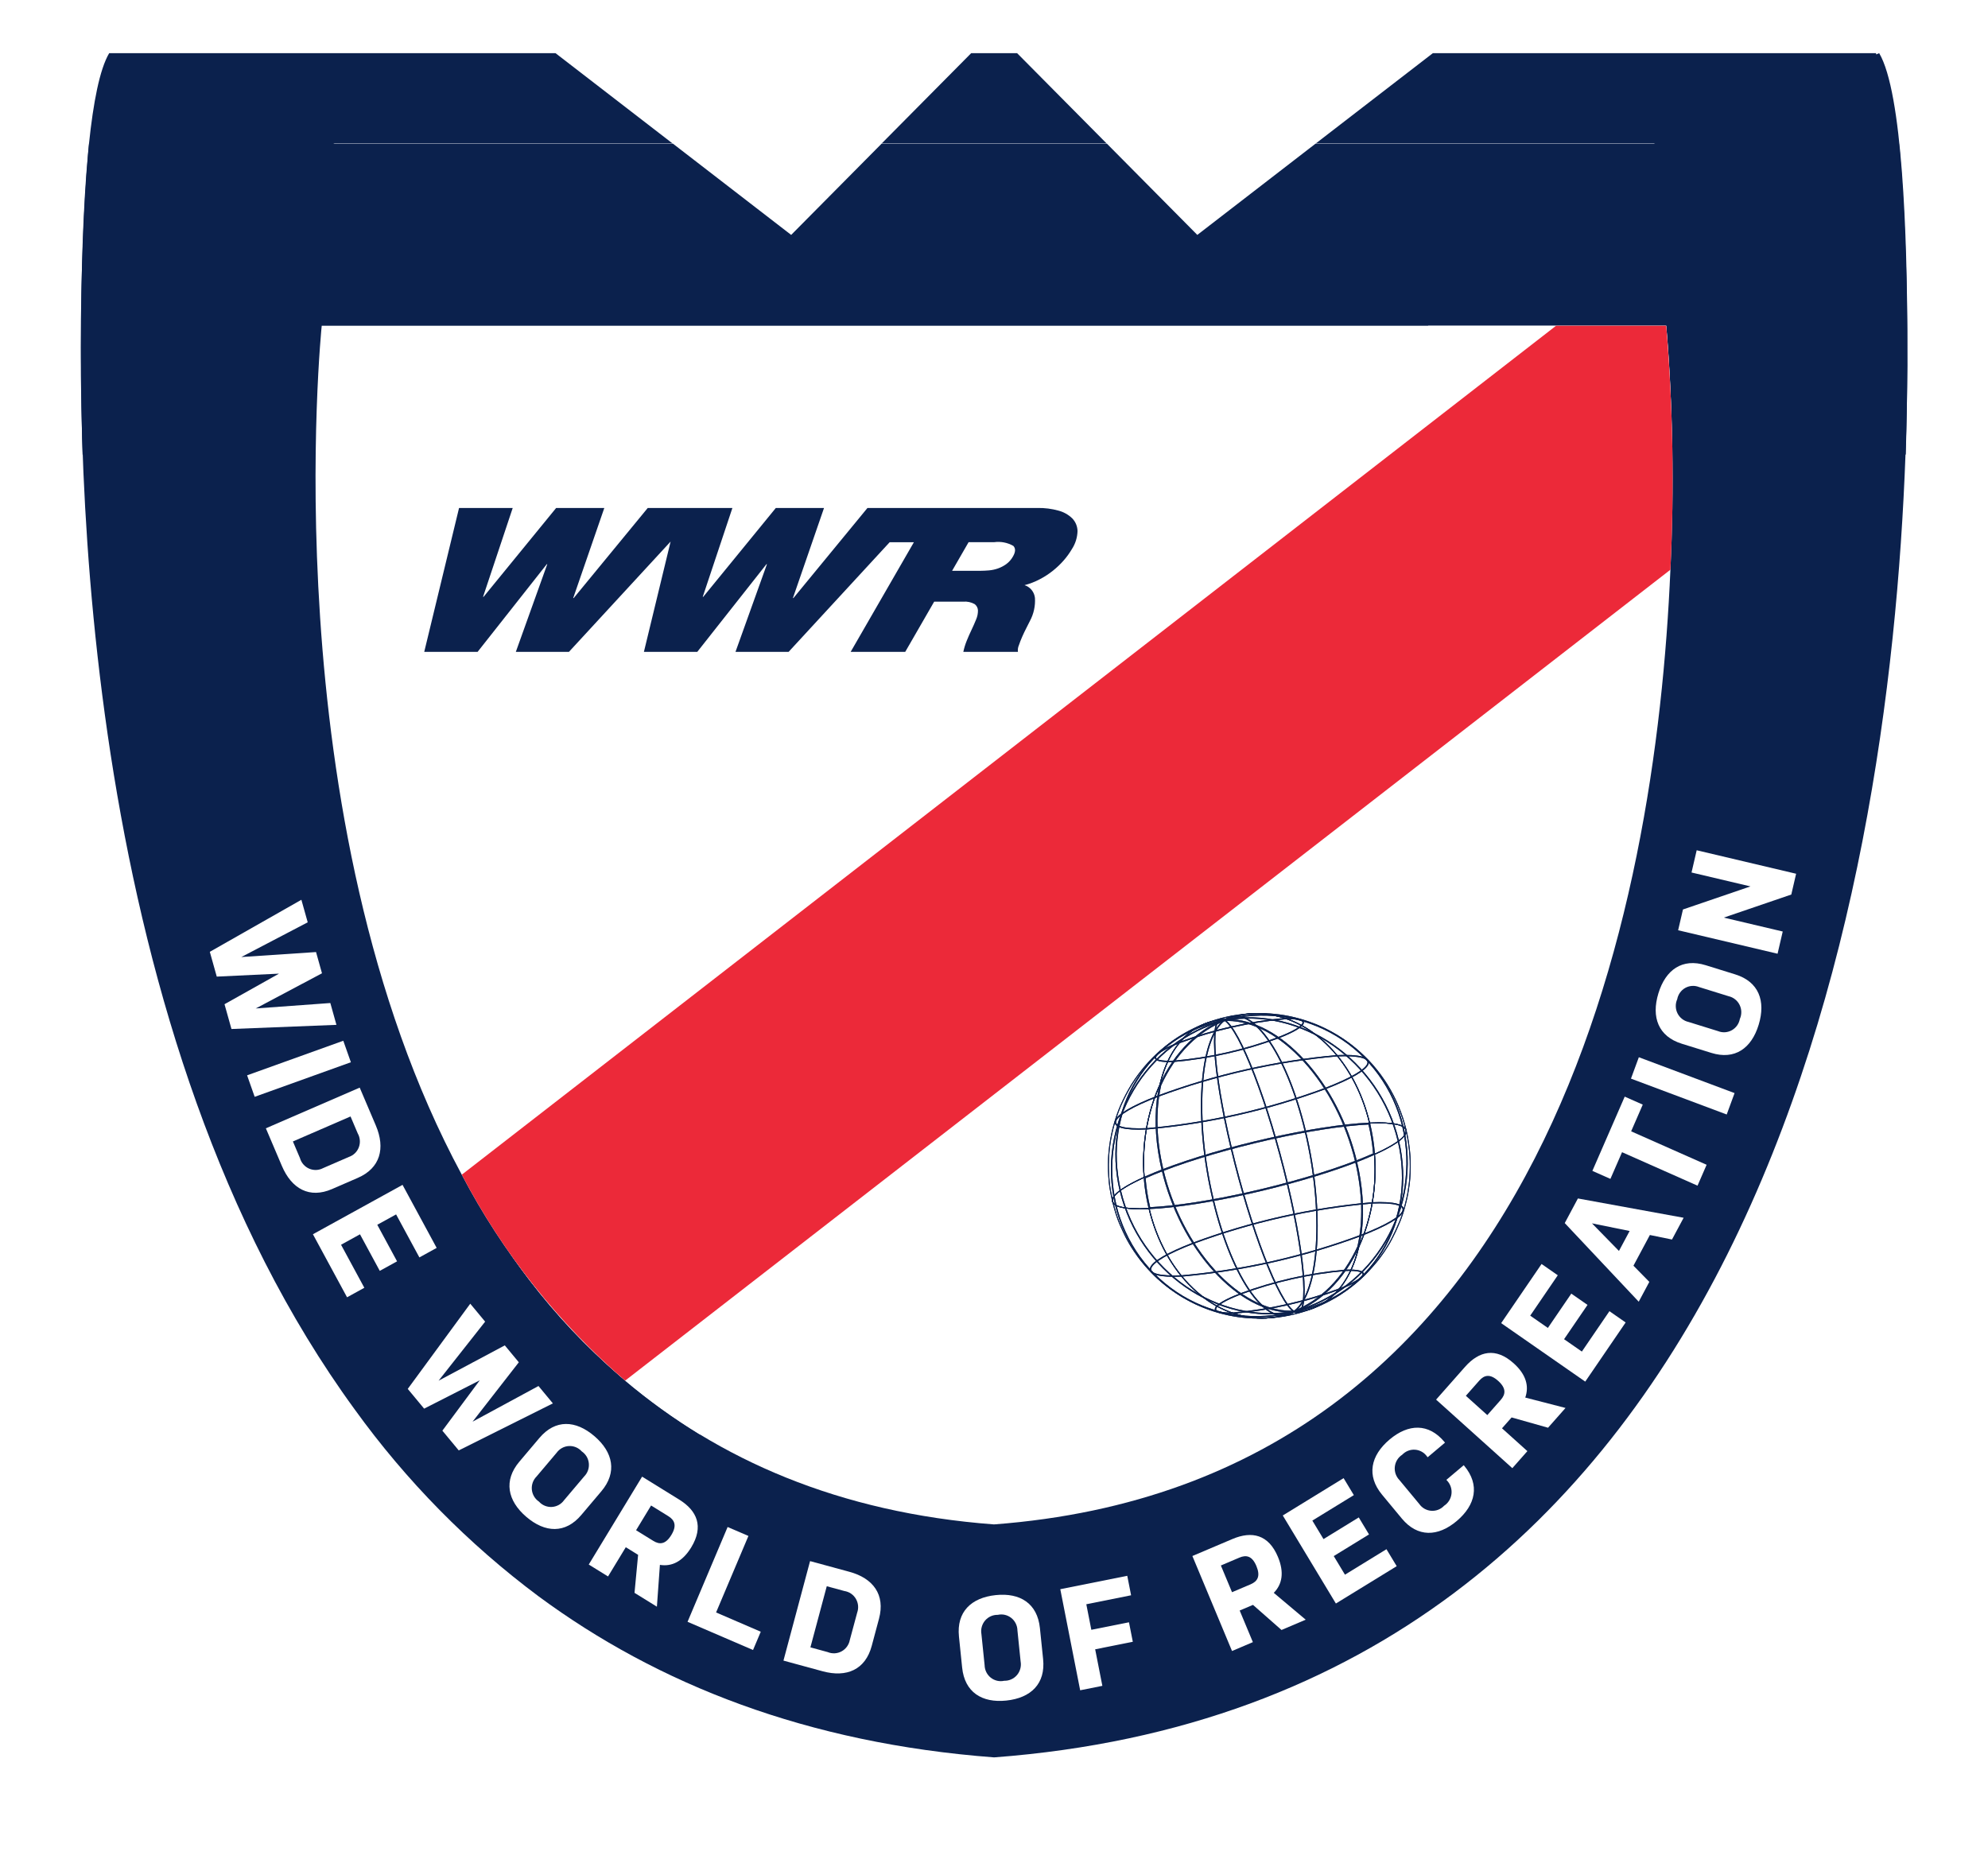 <svg width="148" height="139" viewBox="0 0 148 139" fill="none" xmlns="http://www.w3.org/2000/svg">
<g filter="url(#filter0_d)">
<path d="M40.099 117.9C34.851 113.989 30.228 109.29 26.389 103.967C6.229 76.336 5.494 34.45 6.143 17.38C6.143 17.354 6.143 17.327 6.143 17.303L6.148 17.183C6.227 14.908 6.351 12.646 6.539 10.594C6.543 10.548 6.546 10.503 6.551 10.457C6.559 10.378 6.565 10.3 6.573 10.223C6.577 10.186 6.581 10.148 6.584 10.111C6.605 9.863 6.618 9.735 6.618 9.735H6.625C6.943 6.683 7.422 4.196 8.129 3H41.356L50.064 9.718H24.811L24.859 9.737H50.088L58.893 16.528L65.624 9.737H82.398L89.129 16.529L97.93 9.737H123.162L123.211 9.717H97.958L106.668 3H139.666V3.093L139.894 3C141.611 5.897 141.972 16.376 141.989 24.112C141.989 24.18 141.989 24.249 141.989 24.317C141.989 24.963 141.989 25.588 141.989 26.186C141.989 26.201 141.989 26.215 141.989 26.23C141.989 26.244 141.989 26.259 141.989 26.272C141.97 30.138 141.877 32.899 141.877 32.899L141.849 32.868C140.609 66.571 130.339 125.652 73.998 129.88C60.067 128.835 48.956 124.436 40.099 117.9ZM37.94 92.312C41.66 97.763 46.474 102.365 52.069 105.819L124.49 32.735C124.417 26.928 124.042 23.293 124.042 23.293H106.333L37.94 92.312Z" fill="white"/>
</g>
<path d="M141.99 25.278C141.99 25.036 141.99 24.791 141.99 24.543C141.968 21.282 141.871 18.481 141.761 16.27C141.747 15.997 141.734 15.735 141.72 15.484C141.554 12.431 141.376 10.697 141.376 10.697H97.937L89.136 17.489L82.405 10.697H65.631L58.9 17.489L50.099 10.697H6.63C6.63 10.697 6.617 10.825 6.596 11.073C6.596 11.11 6.59 11.147 6.585 11.184C6.577 11.261 6.571 11.34 6.564 11.418C6.556 11.497 6.55 11.568 6.544 11.644C6.445 12.838 6.279 15.128 6.156 18.263C6.156 18.288 6.156 18.313 6.156 18.339C5.508 35.409 6.242 77.295 26.4 104.926C30.238 110.249 34.861 114.948 40.109 118.86C48.966 125.395 60.077 129.791 74.007 130.84C130.345 126.61 140.618 67.531 141.858 33.829C141.944 31.5 141.986 29.292 141.999 27.233C142 27.205 142 27.176 141.999 27.148C141.992 26.549 141.993 25.924 141.99 25.278ZM52.07 106.778C46.475 103.324 41.661 98.723 37.941 93.271L106.334 24.251H124.043C124.043 24.251 124.419 27.888 124.491 33.693L52.07 106.778Z" fill="#0B214D"/>
<path d="M22.437 66.99L22.908 68.668L17.965 71.253L23.528 70.882L23.971 72.463L19.04 75.081L24.592 74.677L25.047 76.302L17.232 76.611L16.714 74.766L20.771 72.49L16.137 72.71L15.62 70.865L22.437 66.99Z" fill="white"/>
<path d="M25.557 77.486L26.122 79.086L18.96 81.66L18.396 80.06L25.557 77.486Z" fill="white"/>
<path d="M24.72 88.527C23.043 89.254 21.713 88.517 20.985 86.805L19.793 84.004L26.779 80.976L27.98 83.797C28.699 85.489 28.313 86.968 26.636 87.695L24.72 88.527ZM25.972 86.136C26.14 86.079 26.294 85.985 26.423 85.861C26.551 85.737 26.651 85.585 26.714 85.417C26.777 85.25 26.803 85.07 26.788 84.891C26.774 84.712 26.721 84.538 26.632 84.383L26.096 83.123L21.805 84.984L22.332 86.223C22.381 86.397 22.468 86.558 22.587 86.694C22.706 86.83 22.853 86.938 23.018 87.009C23.183 87.08 23.362 87.114 23.541 87.106C23.721 87.099 23.897 87.051 24.056 86.967L25.972 86.136Z" fill="white"/>
<path d="M29.968 88.215L32.508 92.908L31.222 93.617L29.488 90.415L28.087 91.187L29.56 93.909L28.273 94.618L26.8 91.896L25.39 92.674L27.123 95.877L25.837 96.586L23.296 91.892L29.968 88.215Z" fill="white"/>
<path d="M35.009 97.063L36.117 98.399L32.652 102.794L37.58 100.165L38.624 101.425L35.181 105.847L40.088 103.191L41.16 104.485L34.152 107.986L32.933 106.516L35.716 102.767L31.575 104.876L30.356 103.406L35.009 97.063Z" fill="white"/>
<path d="M43.274 112.795C42.09 114.196 40.575 114.132 39.17 112.922C37.782 111.727 37.478 110.228 38.663 108.826L40.157 107.059C41.342 105.658 42.857 105.724 44.261 106.932C45.65 108.127 45.954 109.627 44.769 111.028L43.274 112.795ZM43.488 109.926C43.614 109.799 43.711 109.646 43.772 109.477C43.832 109.309 43.854 109.128 43.837 108.95C43.82 108.771 43.764 108.599 43.673 108.444C43.581 108.29 43.458 108.159 43.31 108.059C43.189 107.925 43.041 107.819 42.874 107.75C42.708 107.681 42.529 107.65 42.35 107.66C42.17 107.67 41.996 107.72 41.838 107.807C41.68 107.894 41.544 108.015 41.438 108.162L39.944 109.929C39.818 110.055 39.721 110.209 39.66 110.377C39.6 110.546 39.577 110.726 39.594 110.905C39.611 111.084 39.668 111.257 39.759 111.411C39.85 111.565 39.974 111.697 40.122 111.796C40.243 111.931 40.391 112.036 40.557 112.105C40.724 112.174 40.903 112.204 41.082 112.195C41.261 112.185 41.436 112.135 41.594 112.048C41.752 111.961 41.888 111.84 41.993 111.693L43.488 109.926Z" fill="white"/>
<path d="M47.803 109.939L50.563 111.647C51.906 112.477 52.399 113.657 51.463 115.199C50.816 116.265 50.007 116.652 49.128 116.507L48.904 119.621L47.238 118.59L47.505 115.76L46.588 115.193L45.266 117.37L43.831 116.482L47.803 109.939ZM47.354 113.929L48.632 114.719C49.114 115.018 49.555 114.982 49.981 114.28C50.408 113.578 50.222 113.17 49.75 112.878L48.472 112.087L47.354 113.929Z" fill="white"/>
<path d="M54.169 113.688L55.718 114.354L53.31 120.05L56.636 121.485L56.061 122.846L51.186 120.746L54.169 113.688Z" fill="white"/>
<path d="M64.897 122.54C64.423 124.316 63.025 124.914 61.241 124.429L58.326 123.635L60.307 116.227L63.244 117.026C65.004 117.505 65.915 118.73 65.44 120.511L64.897 122.54ZM63.814 120.066C63.874 119.897 63.897 119.717 63.88 119.538C63.863 119.359 63.807 119.187 63.716 119.032C63.625 118.878 63.501 118.746 63.353 118.646C63.205 118.546 63.037 118.481 62.861 118.454L61.55 118.098L60.332 122.649L61.618 123C61.784 123.069 61.963 123.101 62.143 123.091C62.322 123.082 62.497 123.032 62.655 122.945C62.813 122.859 62.95 122.738 63.055 122.592C63.161 122.445 63.233 122.277 63.266 122.099L63.814 120.066Z" fill="white"/>
<path d="M77.656 123.525C77.844 125.357 76.752 126.418 74.915 126.61C73.1 126.8 71.817 125.987 71.628 124.155L71.391 121.844C71.204 120.013 72.295 118.951 74.131 118.758C75.947 118.569 77.231 119.382 77.418 121.214L77.656 123.525ZM75.745 121.39C75.742 121.21 75.699 121.033 75.62 120.872C75.541 120.711 75.427 120.57 75.287 120.459C75.147 120.348 74.984 120.269 74.811 120.229C74.637 120.189 74.457 120.189 74.283 120.228C74.104 120.224 73.926 120.259 73.762 120.332C73.598 120.406 73.452 120.516 73.335 120.653C73.219 120.79 73.134 120.952 73.087 121.127C73.04 121.302 73.032 121.485 73.064 121.663L73.301 123.974C73.304 124.154 73.347 124.331 73.426 124.492C73.505 124.653 73.619 124.794 73.759 124.906C73.899 125.017 74.061 125.095 74.235 125.135C74.409 125.175 74.589 125.175 74.763 125.136C74.942 125.141 75.12 125.105 75.284 125.031C75.448 124.958 75.594 124.849 75.711 124.711C75.828 124.574 75.912 124.412 75.959 124.237C76.006 124.062 76.014 123.879 75.982 123.701L75.745 121.39Z" fill="white"/>
<path d="M78.935 118.319L83.921 117.321L84.206 118.771L80.872 119.44L81.246 121.342L84.048 120.782L84.334 122.233L81.532 122.794L82.067 125.514L80.415 125.844L78.935 118.319Z" fill="white"/>
<path d="M88.769 115.848L91.752 114.582C93.204 113.967 94.442 114.248 95.138 115.914C95.618 117.066 95.458 117.953 94.828 118.59L97.206 120.589L95.404 121.355L93.281 119.486L92.29 119.906L93.272 122.26L91.72 122.921L88.769 115.848ZM91.72 118.543L93.102 117.956C93.623 117.735 93.851 117.352 93.535 116.595C93.219 115.838 92.782 115.75 92.271 115.966L90.89 116.554L91.72 118.543Z" fill="white"/>
<path d="M95.499 112.83L100.027 110.05L100.789 111.315L97.7 113.211L98.53 114.588L101.156 112.975L101.918 114.241L99.293 115.853L100.128 117.238L103.217 115.341L103.98 116.605L99.452 119.385L95.499 112.83Z" fill="white"/>
<path d="M108.97 109.087L109.012 109.137C110.182 110.547 109.865 112.045 108.45 113.241C107.051 114.422 105.538 114.47 104.364 113.061L102.887 111.279C101.717 109.867 102.033 108.371 103.448 107.176C104.847 105.994 106.36 105.946 107.534 107.355L107.576 107.406L106.285 108.495L106.243 108.445C106.141 108.298 106.008 108.176 105.853 108.087C105.698 107.999 105.526 107.946 105.348 107.933C105.171 107.92 104.993 107.947 104.827 108.012C104.661 108.077 104.512 108.178 104.389 108.308C104.238 108.406 104.11 108.536 104.015 108.69C103.92 108.844 103.861 109.017 103.84 109.197C103.82 109.377 103.84 109.56 103.898 109.731C103.957 109.902 104.052 110.058 104.178 110.188L105.656 111.969C105.758 112.116 105.891 112.238 106.046 112.327C106.201 112.415 106.373 112.468 106.55 112.481C106.728 112.494 106.906 112.467 107.072 112.402C107.237 112.337 107.387 112.236 107.509 112.106C107.661 112.008 107.788 111.878 107.883 111.724C107.979 111.57 108.038 111.397 108.059 111.217C108.079 111.037 108.059 110.855 108.001 110.684C107.942 110.512 107.847 110.356 107.721 110.227L107.679 110.176L108.97 109.087Z" fill="white"/>
<path d="M106.913 104.204L109.067 101.765C110.115 100.58 111.353 100.298 112.69 101.502C113.614 102.332 113.848 103.204 113.551 104.051L116.548 104.825L115.247 106.297L112.535 105.531L111.819 106.34L113.708 108.039L112.588 109.308L106.913 104.204ZM110.725 105.357L111.722 104.228C112.098 103.803 112.142 103.358 111.534 102.81C110.926 102.262 110.494 102.373 110.125 102.791L109.128 103.92L110.725 105.357Z" fill="white"/>
<path d="M111.757 98.51L114.765 94.106L115.972 94.946L113.919 97.953L115.234 98.867L116.978 96.313L118.185 97.152L116.44 99.706L117.764 100.627L119.817 97.62L121.024 98.46L118.016 102.864L111.757 98.51Z" fill="white"/>
<path d="M125.341 90.665L124.474 92.285L122.828 91.948L121.605 94.234L122.787 95.438L121.998 96.914L116.49 91.061L117.47 89.228L125.341 90.665ZM120.526 93.135L121.321 91.65L118.516 91.08L120.526 93.135Z" fill="white"/>
<path d="M118.547 87.175L120.955 81.646L122.298 82.241L121.433 84.229L127.052 86.72L126.375 88.275L120.756 85.783L119.89 87.77L118.547 87.175Z" fill="white"/>
<path d="M121.42 80.306L122.006 78.713L129.133 81.383L128.548 82.976L121.42 80.306Z" fill="white"/>
<path d="M129.184 72.546C130.928 73.087 131.47 74.515 130.927 76.296C130.391 78.056 129.147 78.932 127.406 78.391L125.206 77.708C123.462 77.167 122.92 75.738 123.462 73.956C123.999 72.196 125.242 71.321 126.983 71.862L129.184 72.546ZM126.489 73.487C126.324 73.421 126.146 73.392 125.969 73.403C125.792 73.414 125.619 73.465 125.464 73.551C125.308 73.638 125.174 73.758 125.07 73.904C124.966 74.049 124.896 74.216 124.864 74.392C124.789 74.557 124.752 74.737 124.756 74.918C124.759 75.1 124.802 75.278 124.882 75.44C124.962 75.602 125.077 75.744 125.219 75.856C125.36 75.968 125.525 76.046 125.7 76.085L127.901 76.768C128.066 76.835 128.243 76.864 128.421 76.853C128.598 76.841 128.77 76.791 128.926 76.704C129.081 76.617 129.216 76.497 129.32 76.352C129.423 76.206 129.494 76.04 129.526 75.863C129.6 75.698 129.637 75.519 129.634 75.337C129.631 75.156 129.587 74.978 129.507 74.816C129.427 74.653 129.312 74.511 129.17 74.4C129.029 74.288 128.864 74.21 128.689 74.17L126.489 73.487Z" fill="white"/>
<path d="M128.33 68.317L132.718 69.353L132.334 71.007L124.932 69.259L125.291 67.712L130.317 65.995L125.929 64.959L126.313 63.304L133.715 65.052L133.356 66.6L128.33 68.317Z" fill="white"/>
<path d="M124.356 42.416C123.273 67.598 115.303 110.394 73.997 113.495C62.42 112.626 53.46 108.637 46.538 102.79C41.561 98.5 37.435 93.298 34.378 87.458C20.153 61.071 23.951 24.252 23.951 24.252H124.044C124.547 30.293 124.652 36.361 124.356 42.416Z" fill="white"/>
<path d="M124.357 42.416L46.54 102.79C41.562 98.501 37.436 93.298 34.378 87.458L115.845 24.252H124.044C124.547 30.293 124.652 36.361 124.357 42.416Z" fill="#EC2939"/>
<path d="M50.064 10.676H24.811L24.86 10.696L27.572 11.789L6.148 33.858C6.148 33.858 5.89 26.069 6.148 18.339C6.148 18.312 6.148 18.286 6.148 18.262C6.228 15.897 6.356 13.54 6.554 11.416C6.561 11.338 6.568 11.259 6.575 11.182C6.592 11.019 6.608 10.856 6.625 10.694C6.943 7.64 7.419 5.154 8.129 3.957H41.355L50.064 10.676Z" fill="#0B214D"/>
<path d="M75.721 3.959L82.379 10.676H65.644L72.301 3.959H75.721Z" fill="#0B214D"/>
<path d="M141.989 27.147C141.989 27.176 141.989 27.205 141.989 27.232C141.969 31.099 141.877 33.86 141.877 33.86L141.848 33.829L120.454 11.789L123.166 10.696L123.217 10.676H97.963L106.671 3.959H139.669V4.052L139.899 3.959C141.63 6.881 141.982 17.521 141.994 25.276C141.993 25.924 141.991 26.549 141.989 27.147Z" fill="#0B214D"/>
<path d="M75.852 48.041C75.921 47.836 76.005 47.621 76.104 47.396C76.203 47.171 76.307 46.953 76.416 46.743C76.525 46.534 76.611 46.363 76.673 46.234C76.955 45.71 77.086 45.117 77.049 44.522C77.027 44.303 76.942 44.096 76.803 43.926C76.665 43.756 76.481 43.631 76.273 43.566C76.664 43.465 77.043 43.319 77.401 43.13C77.752 42.949 78.084 42.733 78.392 42.486C78.683 42.253 78.954 41.994 79.199 41.713C79.424 41.455 79.625 41.176 79.799 40.881C80.059 40.483 80.204 40.02 80.218 39.544C80.212 39.188 80.072 38.847 79.824 38.592C79.535 38.312 79.178 38.113 78.79 38.014C78.291 37.877 77.775 37.811 77.258 37.819H64.58L59.068 44.525H59.031L61.346 37.819H57.758L52.353 44.436H52.317L54.525 37.819H48.223L42.711 44.525H42.674L44.989 37.819H41.404L35.999 44.436H35.962L38.17 37.819H34.175L31.583 48.532H35.556L40.706 42.005H40.742L38.402 48.532H42.356L49.924 40.321L47.937 48.532H51.91L57.059 42.005H57.096L54.755 48.532H58.71L66.232 40.37H68.036L63.329 48.532H67.391L69.546 44.795H71.707C72.002 44.769 72.297 44.831 72.556 44.975C72.631 45.03 72.693 45.102 72.737 45.185C72.78 45.268 72.804 45.36 72.806 45.454C72.807 45.686 72.759 45.916 72.665 46.129C72.564 46.379 72.454 46.629 72.334 46.88C72.199 47.161 72.076 47.439 71.966 47.714C71.859 47.979 71.775 48.254 71.716 48.534H75.782C75.759 48.366 75.784 48.195 75.852 48.041ZM74.909 42.002C74.718 42.139 74.509 42.247 74.288 42.325C74.073 42.399 73.85 42.447 73.624 42.467C73.398 42.486 73.192 42.496 73.006 42.497H70.881L72.109 40.366H74.012C74.506 40.299 75.008 40.396 75.441 40.644C75.618 40.829 75.608 41.092 75.412 41.432C75.287 41.657 75.115 41.851 74.909 42.002H74.909Z" fill="#0B214D"/>
<path d="M93.956 98.102C94.748 98.102 95.549 97.957 96.342 97.652C100.318 97.473 102.383 92.469 100.953 86.476C96.434 88.215 89.548 89.77 85.572 89.949C86.751 94.89 90.237 98.102 93.956 98.102ZM93.957 98.17V98.102L93.957 98.17C93.028 98.17 92.106 97.974 91.216 97.586C90.339 97.204 89.515 96.646 88.765 95.927C87.208 94.437 86.081 92.375 85.506 89.965L85.487 89.884L85.569 89.88C89.531 89.702 96.422 88.146 100.929 86.412L101.001 86.384L101.019 86.46C101.902 90.163 101.485 93.641 99.903 95.763C98.999 96.976 97.772 97.653 96.356 97.719C95.575 98.019 94.768 98.17 93.957 98.17Z" fill="#0B214D"/>
<path d="M99.624 96.006C97.124 96.933 94.513 97.522 91.86 97.758" stroke="#0B214D" stroke-width="0.1" stroke-miterlimit="10"/>
<path d="M101.277 91.997C97.001 93.584 92.535 94.592 87.996 94.996" stroke="#0B214D" stroke-width="0.1" stroke-miterlimit="10"/>
<path d="M96.342 97.651C97.493 98.375 97.27 94.098 95.841 88.109" stroke="#0B214D" stroke-width="0.1" stroke-miterlimit="10"/>
<path d="M96.343 97.647C94.447 99.058 91.753 95.345 90.323 89.351" stroke="#0B214D" stroke-width="0.1" stroke-miterlimit="10"/>
<path d="M93.956 98.102C94.747 98.102 95.549 97.956 96.342 97.651C96.269 97.655 96.196 97.656 96.123 97.656C92.206 97.656 87.957 93.007 86.554 87.124C82.321 88.753 81.667 89.965 84.869 89.965C85.086 89.965 85.32 89.96 85.572 89.948C86.75 94.89 90.236 98.102 93.956 98.102ZM93.956 98.17C93.028 98.17 92.106 97.973 91.215 97.585C90.339 97.203 89.514 96.646 88.764 95.928C87.219 94.448 86.098 92.406 85.519 90.019C85.29 90.029 85.071 90.033 84.869 90.033C83.563 90.033 82.864 89.835 82.793 89.444C82.652 88.675 85.074 87.62 86.529 87.06L86.601 87.032L86.619 87.108C87.294 89.938 88.653 92.581 90.445 94.55C92.228 96.509 94.245 97.588 96.123 97.588C96.195 97.588 96.267 97.586 96.339 97.583L96.758 97.564L96.366 97.715C95.581 98.017 94.771 98.17 93.956 98.17Z" fill="#0B214D"/>
<path d="M91.859 97.758C89.852 97.849 90.074 97.212 92.355 96.332" stroke="#0B214D" stroke-width="0.1" stroke-miterlimit="10"/>
<path d="M87.995 94.995C84.562 95.149 84.942 94.058 88.843 92.556" stroke="#0B214D" stroke-width="0.1" stroke-miterlimit="10"/>
<path d="M96.342 97.651C94.95 98.035 93.496 98.132 92.067 97.936C90.638 97.74 89.262 97.256 88.022 96.513C86.782 95.769 85.703 94.781 84.85 93.607C83.996 92.434 83.386 91.099 83.055 89.682" stroke="#0B214D" stroke-width="0.1" stroke-miterlimit="10"/>
<path d="M96.342 97.65C90.628 98.681 84.837 94.66 83.411 88.667" stroke="#0B214D" stroke-width="0.1" stroke-miterlimit="10"/>
<path d="M96.121 97.656C96.195 97.656 96.268 97.654 96.341 97.651C100.86 95.911 103.364 89.644 101.934 83.651C97.958 83.83 91.071 85.384 86.553 87.123C87.956 93.006 92.204 97.656 96.121 97.656ZM96.121 97.724C94.205 97.724 92.153 96.629 90.345 94.642C88.537 92.656 87.168 89.992 86.487 87.139L86.473 87.08L86.529 87.059C91.044 85.322 97.953 83.762 101.931 83.582L101.987 83.58L102 83.635C102.695 86.547 102.493 89.615 101.431 92.272C100.367 94.934 98.569 96.867 96.365 97.715L96.355 97.719L96.344 97.719C96.271 97.723 96.196 97.724 96.121 97.724Z" fill="#0B214D"/>
<path d="M92.354 96.332C94.854 95.404 97.464 94.815 100.118 94.58" stroke="#0B214D" stroke-width="0.1" stroke-miterlimit="10"/>
<path d="M88.845 92.556C93.121 90.97 97.587 89.961 102.126 89.558" stroke="#0B214D" stroke-width="0.1" stroke-miterlimit="10"/>
<path d="M96.342 97.651C95.191 96.927 93.095 91.484 91.666 85.489" stroke="#0B214D" stroke-width="0.1" stroke-miterlimit="10"/>
<path d="M96.341 97.651C98.237 96.239 98.612 90.236 97.183 84.244" stroke="#0B214D" stroke-width="0.1" stroke-miterlimit="10"/>
<path d="M96.342 97.651C98.763 97.542 100.476 95.643 101.122 92.822C100.083 95.081 98.427 96.848 96.342 97.651ZM101.122 92.822C102.05 90.802 102.484 88.39 102.291 85.921C101.894 86.099 101.448 86.284 100.952 86.475C101.511 88.818 101.536 91.01 101.122 92.822ZM102.291 85.921C105.285 84.579 105.464 83.634 102.636 83.634C102.42 83.634 102.186 83.639 101.934 83.651C102.115 84.406 102.232 85.167 102.291 85.921ZM95.925 97.738L96.317 97.587C98.305 96.822 99.988 95.122 101.057 92.799C101.484 90.929 101.425 88.748 100.887 86.491L100.873 86.433L100.928 86.411C101.397 86.231 101.831 86.052 102.22 85.879C102.159 85.134 102.041 84.39 101.868 83.667L101.849 83.586L101.931 83.582C102.181 83.571 102.418 83.566 102.636 83.566C103.932 83.566 104.63 83.761 104.711 84.146C104.831 84.717 103.511 85.446 102.362 85.964C102.542 88.358 102.124 90.799 101.186 92.844C100.86 94.264 100.258 95.46 99.446 96.301C98.602 97.176 97.53 97.666 96.345 97.719L95.925 97.738Z" fill="#0B214D"/>
<path d="M100.118 94.579C102.125 94.489 101.903 95.126 99.622 96.004" stroke="#0B214D" stroke-width="0.1" stroke-miterlimit="10"/>
<path d="M102.124 89.558C105.557 89.403 105.177 90.495 101.276 91.996" stroke="#0B214D" stroke-width="0.1" stroke-miterlimit="10"/>
<path d="M96.343 97.651C99.195 96.869 101.634 95 103.147 92.438C104.66 89.876 105.128 86.821 104.452 83.918" stroke="#0B214D" stroke-width="0.1" stroke-miterlimit="10"/>
<path d="M96.342 97.65C102.056 96.618 105.528 90.923 104.099 84.93" stroke="#0B214D" stroke-width="0.1" stroke-miterlimit="10"/>
<path d="M85.572 89.949C89.548 89.769 96.434 88.215 100.953 86.475C99.549 80.593 95.301 75.943 91.384 75.943C91.311 75.943 91.238 75.945 91.165 75.948C86.646 77.687 84.142 83.955 85.572 89.949ZM85.519 90.02L85.506 89.965C84.811 87.052 85.013 83.985 86.075 81.327C87.138 78.665 88.937 76.732 91.14 75.884L91.151 75.88L91.162 75.879C91.235 75.876 91.31 75.874 91.384 75.874C93.3 75.874 95.352 76.969 97.161 78.957C98.968 80.943 100.338 83.607 101.018 86.459L101.032 86.518L100.977 86.539C96.461 88.278 89.552 89.837 85.575 90.017L85.519 90.02Z" fill="#0B214D"/>
<path d="M98.663 81.042C94.387 82.629 89.921 83.638 85.382 84.041" stroke="#0B214D" stroke-width="0.1" stroke-miterlimit="10"/>
<path d="M95.151 77.266C92.651 78.194 90.041 78.783 87.388 79.017" stroke="#0B214D" stroke-width="0.1" stroke-miterlimit="10"/>
<path d="M95.84 88.108C94.41 82.115 92.319 76.671 91.164 75.947" stroke="#0B214D" stroke-width="0.1" stroke-miterlimit="10"/>
<path d="M90.323 89.353C88.893 83.361 89.27 77.359 91.165 75.947" stroke="#0B214D" stroke-width="0.1" stroke-miterlimit="10"/>
<path d="M84.869 89.964C85.085 89.964 85.32 89.959 85.572 89.947C85.392 89.192 85.274 88.432 85.215 87.677C82.222 89.019 82.043 89.964 84.869 89.964ZM85.215 87.677C85.612 87.499 86.058 87.314 86.554 87.123C85.995 84.779 85.97 82.587 86.385 80.775C85.457 82.794 85.022 85.208 85.215 87.677ZM86.385 80.775C87.424 78.516 89.08 76.75 91.165 75.947C88.743 76.056 87.031 77.954 86.385 80.775ZM84.869 90.033C83.574 90.032 82.876 89.837 82.795 89.453C82.675 88.882 83.995 88.153 85.144 87.634C84.965 85.24 85.382 82.798 86.321 80.753C86.647 79.333 87.249 78.138 88.061 77.296C88.904 76.423 89.977 75.932 91.162 75.879L91.581 75.86L91.189 76.011C89.201 76.776 87.519 78.475 86.45 80.797C86.022 82.668 86.081 84.85 86.62 87.107L86.634 87.165L86.578 87.187C86.109 87.367 85.675 87.546 85.286 87.72C85.347 88.464 85.465 89.208 85.638 89.931L85.657 90.012L85.575 90.016C85.325 90.027 85.087 90.033 84.869 90.033Z" fill="#0B214D"/>
<path d="M85.382 84.041C81.949 84.195 82.329 83.104 86.231 81.602" stroke="#0B214D" stroke-width="0.1" stroke-miterlimit="10"/>
<path d="M87.388 79.018C85.381 79.108 85.604 78.471 87.884 77.593" stroke="#0B214D" stroke-width="0.1" stroke-miterlimit="10"/>
<path d="M83.055 89.681C82.379 86.778 82.847 83.723 84.36 81.161C85.873 78.599 88.313 76.73 91.165 75.948" stroke="#0B214D" stroke-width="0.1" stroke-miterlimit="10"/>
<path d="M83.407 88.668C81.978 82.674 85.45 76.98 91.165 75.947" stroke="#0B214D" stroke-width="0.1" stroke-miterlimit="10"/>
<path d="M86.553 87.123C91.072 85.385 97.958 83.829 101.935 83.651C100.755 78.709 97.27 75.497 93.55 75.497C92.759 75.497 91.957 75.642 91.165 75.947C87.188 76.126 85.124 81.13 86.553 87.123ZM86.506 87.214L86.488 87.139C85.604 83.436 86.021 79.958 87.603 77.836C88.507 76.623 89.734 75.946 91.15 75.879C91.931 75.58 92.739 75.428 93.55 75.428C94.478 75.428 95.4 75.625 96.29 76.013C97.167 76.395 97.992 76.953 98.742 77.671C100.298 79.162 101.425 81.224 102 83.635L102.02 83.716L101.937 83.72C97.977 83.897 91.086 85.453 86.578 87.187L86.506 87.214Z" fill="#0B214D"/>
<path d="M86.231 81.602C90.507 80.016 94.973 79.007 99.512 78.604" stroke="#0B214D" stroke-width="0.1" stroke-miterlimit="10"/>
<path d="M87.883 77.593C90.383 76.665 92.993 76.076 95.646 75.84" stroke="#0B214D" stroke-width="0.1" stroke-miterlimit="10"/>
<path d="M91.665 85.49C90.236 79.497 90.011 75.225 91.164 75.947" stroke="#0B214D" stroke-width="0.1" stroke-miterlimit="10"/>
<path d="M97.184 84.245C95.754 78.251 93.059 74.537 91.164 75.947" stroke="#0B214D" stroke-width="0.1" stroke-miterlimit="10"/>
<path d="M100.953 86.475C105.184 84.847 105.838 83.634 102.639 83.634C102.422 83.634 102.187 83.64 101.935 83.651C100.756 78.709 97.27 75.497 93.55 75.497C92.759 75.497 91.957 75.642 91.165 75.947C91.237 75.944 91.311 75.942 91.384 75.942C95.3 75.942 99.549 80.592 100.953 86.475ZM100.905 86.566L100.887 86.491C100.212 83.661 98.853 81.018 97.061 79.049C95.278 77.089 93.262 76.01 91.384 76.01C91.312 76.01 91.239 76.012 91.168 76.015L90.748 76.034L91.141 75.883C91.925 75.581 92.735 75.428 93.55 75.428C94.478 75.428 95.4 75.625 96.291 76.013C97.167 76.395 97.992 76.953 98.742 77.671C100.287 79.151 101.408 81.193 101.987 83.581C102.217 83.571 102.436 83.566 102.639 83.566C103.944 83.566 104.642 83.764 104.713 84.155C104.853 84.924 102.432 85.979 100.977 86.539L100.905 86.566Z" fill="#0B214D"/>
<path d="M99.511 78.604C102.945 78.449 102.565 79.541 98.663 81.042" stroke="#0B214D" stroke-width="0.1" stroke-miterlimit="10"/>
<path d="M95.647 75.841C97.654 75.751 97.432 76.387 95.152 77.265" stroke="#0B214D" stroke-width="0.1" stroke-miterlimit="10"/>
<path d="M104.451 83.917C104.12 82.5 103.509 81.165 102.656 79.991C101.803 78.818 100.724 77.829 99.484 77.086C98.244 76.342 96.868 75.858 95.439 75.662C94.009 75.466 92.556 75.563 91.164 75.947" stroke="#0B214D" stroke-width="0.1" stroke-miterlimit="10"/>
<path d="M104.099 84.93C102.669 78.936 96.879 74.916 91.168 75.948" stroke="#0B214D" stroke-width="0.1" stroke-miterlimit="10"/>
<path d="M93.787 98.105C93.924 98.104 94.108 98.099 94.246 98.094C94.339 98.091 94.462 98.084 94.554 98.076C94.812 98.055 94.881 98.049 95.057 98.028C95.185 98.013 95.331 97.995 95.618 97.946C95.834 97.91 96.052 97.864 96.198 97.832C96.585 97.745 96.895 97.651 97.026 97.611C97.124 97.581 97.277 97.531 97.358 97.504C97.45 97.472 97.564 97.43 97.666 97.392C97.253 97.541 96.811 97.63 96.342 97.651C96.811 97.63 97.253 97.541 97.666 97.392C97.696 97.381 97.725 97.37 97.752 97.36C97.723 97.371 97.695 97.382 97.666 97.392C97.695 97.382 97.723 97.371 97.752 97.36C97.944 97.282 98.2 97.174 98.389 97.091C98.491 97.045 98.625 96.98 98.724 96.93C98.88 96.851 99.294 96.642 99.737 96.358C100.041 96.163 100.434 95.882 100.716 95.657C100.925 95.49 101.197 95.257 101.39 95.071C101.734 94.739 102.167 94.266 102.472 93.897C102.651 93.68 102.869 93.374 103.026 93.14C103.177 92.915 103.374 92.613 103.498 92.374C103.733 91.916 104.023 91.296 104.222 90.823C104.327 90.573 104.433 90.224 104.509 89.963C104.582 89.712 104.656 89.371 104.719 89.118C104.785 88.853 104.824 88.49 104.869 88.221C104.913 87.951 104.939 87.585 104.946 87.311C104.953 87.044 104.955 86.685 104.95 86.416C104.943 86.008 104.877 85.466 104.822 85.061C104.785 84.785 104.703 84.424 104.643 84.152C104.582 83.873 104.473 83.507 104.385 83.236C104.3 82.976 104.167 82.636 104.067 82.383C103.964 82.123 103.802 81.79 103.674 81.544C103.303 80.828 102.933 80.305 102.721 80.019C102.042 79.106 101.198 78.259 100.187 77.544C99.566 77.105 99.015 76.81 98.643 76.627C98.42 76.518 98.118 76.382 97.887 76.291C97.596 76.178 97.204 76.037 96.905 75.949C96.188 75.737 95.629 75.649 95.363 75.61C94.84 75.535 94.285 75.493 93.761 75.493C93.749 75.493 93.737 75.493 93.725 75.493C93.579 75.493 93.398 75.498 93.26 75.504C93.168 75.506 93.045 75.515 92.953 75.521C92.718 75.537 92.416 75.571 92.238 75.597C92.006 75.63 91.906 75.648 91.735 75.678C91.69 75.686 91.63 75.697 91.586 75.707C91.544 75.716 91.488 75.726 91.446 75.736C91.405 75.745 91.35 75.757 91.309 75.766C91.228 75.783 91.121 75.81 91.041 75.829C91.001 75.84 90.947 75.854 90.906 75.864C90.832 75.883 90.669 75.93 90.626 75.943C90.454 75.994 90.418 76.005 90.318 76.037C90.095 76.11 89.969 76.157 89.955 76.163C89.718 76.251 89.718 76.251 89.453 76.359C89.361 76.397 89.24 76.45 89.15 76.491C88.961 76.578 88.712 76.703 88.527 76.798C88.432 76.846 88.309 76.917 88.216 76.969C88.036 77.068 87.803 77.214 87.632 77.328C87.478 77.43 87.274 77.569 87.126 77.681C86.914 77.844 86.633 78.062 86.433 78.24C86.26 78.394 86.031 78.603 85.867 78.769C85.677 78.961 85.428 79.224 85.256 79.433C85.098 79.624 84.888 79.883 84.742 80.084C84.583 80.302 84.378 80.599 84.24 80.831C83.979 81.271 83.665 81.879 83.457 82.346C83.346 82.594 83.222 82.936 83.135 83.194C83.052 83.441 82.96 83.775 82.892 84.026C82.82 84.289 82.751 84.647 82.706 84.914C82.662 85.175 82.622 85.526 82.594 85.789C82.564 86.062 82.552 86.43 82.55 86.706C82.547 86.975 82.564 87.336 82.579 87.605C82.593 87.886 82.631 88.261 82.684 88.537C82.788 89.073 82.936 89.786 83.103 90.304C83.27 90.821 83.556 91.489 83.792 91.977C83.913 92.224 84.098 92.543 84.242 92.778C84.38 93.002 84.582 93.292 84.733 93.507C84.89 93.731 85.121 94.012 85.298 94.219C85.468 94.415 85.71 94.663 85.889 94.852C86.077 95.049 86.351 95.29 86.56 95.467C86.756 95.632 87.026 95.842 87.233 95.992C87.877 96.457 88.357 96.707 88.743 96.91C89.003 97.046 89.364 97.202 89.636 97.312C89.861 97.405 90.168 97.511 90.399 97.586C90.72 97.692 91.158 97.803 91.489 97.872C92.148 98.01 92.654 98.052 92.821 98.066C93.109 98.09 93.496 98.105 93.787 98.105ZM93.787 98.174H93.787H93.787C93.486 98.174 93.096 98.158 92.815 98.134L92.811 98.134C92.643 98.12 92.133 98.077 91.476 97.939C91.108 97.862 90.677 97.749 90.378 97.651C90.237 97.605 89.879 97.487 89.61 97.376C89.442 97.308 89.019 97.132 88.712 96.97L88.705 96.967C88.319 96.764 87.838 96.513 87.194 96.048C86.989 95.9 86.717 95.688 86.516 95.519C86.314 95.348 86.033 95.102 85.84 94.899C85.803 94.861 85.764 94.82 85.724 94.777C85.564 94.61 85.383 94.421 85.247 94.263C85.11 94.104 84.854 93.798 84.678 93.546C84.52 93.323 84.322 93.037 84.185 92.814C84.097 92.67 83.876 92.303 83.732 92.008C83.513 91.557 83.217 90.878 83.039 90.325C82.867 89.793 82.716 89.058 82.618 88.55C82.559 88.25 82.524 87.867 82.511 87.608C82.496 87.328 82.48 86.973 82.482 86.705C82.483 86.538 82.49 86.112 82.526 85.782C82.556 85.51 82.595 85.164 82.639 84.903C82.667 84.739 82.741 84.323 82.826 84.008C82.891 83.771 82.986 83.426 83.071 83.172C83.124 83.015 83.261 82.618 83.395 82.318C83.605 81.848 83.921 81.237 84.182 80.796C84.349 80.514 84.591 80.176 84.687 80.044C84.804 79.883 84.978 79.663 85.204 79.389C85.397 79.155 85.672 78.87 85.819 78.721C85.986 78.551 86.221 78.338 86.389 78.188C86.589 78.01 86.866 77.794 87.086 77.627C87.236 77.513 87.445 77.37 87.595 77.271C87.754 77.165 87.992 77.014 88.183 76.909C88.212 76.893 88.244 76.875 88.277 76.856C88.352 76.814 88.43 76.771 88.496 76.737C88.641 76.663 88.914 76.525 89.121 76.429C89.2 76.393 89.327 76.337 89.428 76.296C89.693 76.187 89.693 76.187 89.932 76.099C89.942 76.094 90.064 76.048 90.297 75.972C90.383 75.944 90.422 75.933 90.537 75.898L90.607 75.877C90.649 75.865 90.813 75.818 90.889 75.798L90.958 75.78L91.025 75.763L91.05 75.757C91.126 75.738 91.221 75.715 91.294 75.699C91.336 75.69 91.391 75.678 91.431 75.669C91.453 75.664 91.478 75.659 91.504 75.654C91.527 75.649 91.551 75.645 91.571 75.64C91.617 75.63 91.678 75.619 91.723 75.611L91.737 75.608C91.902 75.579 92.002 75.562 92.228 75.53C92.399 75.504 92.701 75.47 92.948 75.453L92.962 75.452C93.054 75.446 93.169 75.438 93.258 75.435C93.361 75.431 93.56 75.425 93.725 75.425H93.761C94.283 75.425 94.84 75.466 95.372 75.543C95.566 75.571 96.153 75.655 96.924 75.884C97.241 75.977 97.642 76.122 97.912 76.227C98.125 76.311 98.423 76.444 98.672 76.566C99.213 76.831 99.736 77.141 100.226 77.488C101.204 78.18 102.062 79.018 102.775 79.978C103.142 80.472 103.455 80.974 103.734 81.512C103.812 81.661 104.005 82.042 104.13 82.357C104.241 82.639 104.366 82.961 104.449 83.214C104.491 83.342 104.633 83.786 104.71 84.138L104.725 84.208C104.783 84.47 104.855 84.797 104.889 85.051C104.97 85.647 105.012 86.093 105.018 86.415C105.023 86.668 105.021 87.029 105.014 87.313C105.007 87.568 104.983 87.942 104.935 88.232C104.922 88.315 104.909 88.406 104.895 88.502C104.863 88.722 104.831 88.948 104.785 89.135C104.764 89.217 104.743 89.308 104.72 89.402C104.673 89.603 104.623 89.811 104.574 89.983C104.502 90.229 104.395 90.588 104.284 90.849C104.086 91.32 103.794 91.945 103.558 92.406C103.43 92.652 103.225 92.964 103.082 93.179C103.01 93.286 102.756 93.66 102.524 93.94C102.21 94.321 101.774 94.795 101.437 95.12C101.229 95.32 100.95 95.556 100.758 95.71C100.478 95.934 100.082 96.218 99.773 96.416C99.35 96.688 98.951 96.891 98.78 96.978L98.755 96.991C98.658 97.04 98.521 97.107 98.417 97.153C98.231 97.235 97.974 97.344 97.777 97.423C97.776 97.424 97.776 97.424 97.776 97.424C97.747 97.435 97.718 97.446 97.689 97.456C97.689 97.456 97.689 97.456 97.689 97.456C97.689 97.456 97.689 97.456 97.689 97.456C97.604 97.488 97.483 97.532 97.38 97.568C97.3 97.596 97.146 97.646 97.046 97.676C96.94 97.709 96.616 97.808 96.212 97.899C96.05 97.934 95.837 97.979 95.629 98.014C95.329 98.065 95.176 98.082 95.065 98.095C94.889 98.117 94.82 98.123 94.565 98.144L94.559 98.144C94.464 98.152 94.339 98.16 94.248 98.163C94.117 98.167 93.93 98.173 93.787 98.174Z" fill="#0B214D"/>
<path d="M93.956 98.102C94.747 98.102 95.549 97.957 96.342 97.652C100.318 97.473 102.382 92.469 100.953 86.476C96.434 88.215 89.548 89.77 85.572 89.949C86.75 94.89 90.236 98.102 93.956 98.102ZM93.957 98.17V98.102L93.956 98.17C93.028 98.17 92.106 97.974 91.216 97.586C90.339 97.204 89.514 96.646 88.764 95.927C87.208 94.437 86.081 92.375 85.506 89.965L85.487 89.884L85.569 89.88C89.531 89.702 96.421 88.146 100.928 86.412L101 86.384L101.018 86.46C101.902 90.163 101.485 93.641 99.903 95.763C98.998 96.976 97.772 97.653 96.356 97.719C95.575 98.019 94.767 98.17 93.957 98.17Z" fill="#0B214D"/>
<path d="M99.623 96.006C97.123 96.933 94.513 97.522 91.86 97.758" stroke="#0B214D" stroke-width="0.1" stroke-miterlimit="10"/>
<path d="M101.277 91.997C97 93.583 92.534 94.592 87.996 94.995" stroke="#0B214D" stroke-width="0.1" stroke-miterlimit="10"/>
<path d="M96.342 97.651C97.493 98.375 97.27 94.098 95.841 88.109" stroke="#0B214D" stroke-width="0.1" stroke-miterlimit="10"/>
<path d="M96.342 97.647C94.446 99.058 91.752 95.344 90.323 89.351" stroke="#0B214D" stroke-width="0.1" stroke-miterlimit="10"/>
<path d="M93.955 98.102C94.746 98.102 95.549 97.956 96.341 97.651C96.268 97.654 96.195 97.656 96.122 97.656C92.205 97.656 87.956 93.006 86.553 87.123C82.321 88.753 81.667 89.965 84.869 89.965C85.085 89.965 85.319 89.959 85.571 89.948C86.75 94.889 90.235 98.102 93.955 98.102ZM93.955 98.17C93.027 98.17 92.105 97.973 91.215 97.585C90.338 97.203 89.514 96.646 88.764 95.927C87.219 94.448 86.097 92.406 85.518 90.019C85.289 90.028 85.071 90.033 84.869 90.033C83.562 90.033 82.864 89.835 82.792 89.444C82.652 88.675 85.073 87.62 86.529 87.06L86.601 87.032L86.619 87.107C87.294 89.937 88.653 92.58 90.445 94.55C92.228 96.508 94.244 97.587 96.122 97.588C96.194 97.588 96.267 97.586 96.338 97.583L96.757 97.564L96.365 97.715C95.581 98.017 94.77 98.17 93.955 98.17Z" fill="#0B214D"/>
<path d="M91.859 97.758C89.852 97.848 90.073 97.211 92.354 96.332" stroke="#0B214D" stroke-width="0.1" stroke-miterlimit="10"/>
<path d="M87.995 94.995C84.561 95.149 84.941 94.058 88.842 92.556" stroke="#0B214D" stroke-width="0.1" stroke-miterlimit="10"/>
<path d="M96.341 97.651C94.95 98.035 93.496 98.131 92.067 97.936C90.637 97.74 89.261 97.256 88.022 96.512C86.782 95.769 85.703 94.781 84.849 93.607C83.996 92.433 83.386 91.098 83.055 89.682" stroke="#0B214D" stroke-width="0.1" stroke-miterlimit="10"/>
<path d="M96.342 97.649C90.628 98.681 84.837 94.66 83.41 88.667" stroke="#0B214D" stroke-width="0.1" stroke-miterlimit="10"/>
<path d="M96.121 97.656C96.194 97.656 96.268 97.654 96.341 97.651C100.859 95.911 103.363 89.644 101.934 83.65C97.957 83.83 91.071 85.384 86.552 87.123C87.956 93.006 92.204 97.656 96.121 97.656ZM96.121 97.724C94.204 97.724 92.153 96.629 90.344 94.641C88.537 92.656 87.167 89.991 86.487 87.138L86.473 87.08L86.528 87.059C91.043 85.321 97.953 83.762 101.931 83.582L101.986 83.58L101.999 83.634C102.694 86.547 102.492 89.614 101.43 92.272C100.367 94.933 98.568 96.866 96.365 97.714L96.355 97.718L96.344 97.719C96.27 97.722 96.195 97.724 96.121 97.724Z" fill="#0B214D"/>
<path d="M92.354 96.332C94.853 95.404 97.464 94.815 100.117 94.58" stroke="#0B214D" stroke-width="0.1" stroke-miterlimit="10"/>
<path d="M88.844 92.556C93.121 90.969 97.587 89.961 102.125 89.558" stroke="#0B214D" stroke-width="0.1" stroke-miterlimit="10"/>
<path d="M96.341 97.651C95.19 96.927 93.095 91.484 91.666 85.489" stroke="#0B214D" stroke-width="0.1" stroke-miterlimit="10"/>
<path d="M96.341 97.65C98.236 96.239 98.612 90.236 97.183 84.244" stroke="#0B214D" stroke-width="0.1" stroke-miterlimit="10"/>
<path d="M96.341 97.651C98.763 97.542 100.475 95.643 101.121 92.822C100.083 95.081 98.426 96.848 96.341 97.651ZM101.121 92.822C102.049 90.802 102.484 88.39 102.291 85.921C101.894 86.099 101.447 86.284 100.952 86.475C101.511 88.818 101.536 91.01 101.121 92.822ZM102.291 85.921C105.284 84.579 105.463 83.634 102.636 83.634C102.419 83.634 102.185 83.639 101.934 83.651C102.114 84.406 102.232 85.167 102.291 85.921ZM95.925 97.738L96.317 97.587C98.305 96.822 99.987 95.122 101.057 92.799C101.483 90.929 101.424 88.748 100.886 86.491L100.872 86.433L100.928 86.411C101.397 86.231 101.831 86.052 102.219 85.879C102.159 85.134 102.041 84.39 101.868 83.667L101.849 83.586L101.931 83.582C102.181 83.571 102.418 83.566 102.636 83.566C103.931 83.566 104.63 83.761 104.71 84.146C104.83 84.717 103.51 85.446 102.362 85.964C102.541 88.358 102.124 90.799 101.185 92.844C100.859 94.264 100.258 95.46 99.445 96.301C98.602 97.176 97.529 97.666 96.344 97.719L95.925 97.738Z" fill="#0B214D"/>
<path d="M100.117 94.579C102.124 94.489 101.902 95.126 99.622 96.004" stroke="#0B214D" stroke-width="0.1" stroke-miterlimit="10"/>
<path d="M102.123 89.557C105.556 89.402 105.176 90.495 101.275 91.996" stroke="#0B214D" stroke-width="0.1" stroke-miterlimit="10"/>
<path d="M96.342 97.651C99.194 96.869 101.634 95 103.146 92.438C104.659 89.876 105.127 86.821 104.452 83.918" stroke="#0B214D" stroke-width="0.1" stroke-miterlimit="10"/>
<path d="M96.341 97.65C102.056 96.617 105.528 90.922 104.099 84.93" stroke="#0B214D" stroke-width="0.1" stroke-miterlimit="10"/>
<path d="M85.571 89.949C89.547 89.769 96.433 88.215 100.952 86.475C99.549 80.593 95.3 75.943 91.384 75.943C91.31 75.943 91.237 75.945 91.164 75.948C86.645 77.687 84.141 83.955 85.571 89.949ZM85.518 90.02L85.505 89.965C84.811 87.052 85.013 83.985 86.074 81.327C87.138 78.665 88.937 76.732 91.14 75.884L91.15 75.88L91.161 75.879C91.235 75.876 91.31 75.874 91.384 75.874C93.3 75.874 95.351 76.969 97.16 78.957C98.967 80.943 100.337 83.607 101.018 86.459L101.032 86.518L100.976 86.539C96.461 88.278 89.551 89.837 85.574 90.017L85.518 90.02Z" fill="#0B214D"/>
<path d="M98.663 81.042C94.386 82.629 89.92 83.638 85.382 84.041" stroke="#0B214D" stroke-width="0.1" stroke-miterlimit="10"/>
<path d="M95.15 77.265C92.651 78.194 90.041 78.782 87.388 79.017" stroke="#0B214D" stroke-width="0.1" stroke-miterlimit="10"/>
<path d="M95.839 88.108C94.409 82.115 92.318 76.671 91.163 75.947" stroke="#0B214D" stroke-width="0.1" stroke-miterlimit="10"/>
<path d="M90.322 89.353C88.892 83.361 89.269 77.359 91.165 75.947" stroke="#0B214D" stroke-width="0.1" stroke-miterlimit="10"/>
<path d="M84.868 89.964C85.085 89.964 85.319 89.959 85.571 89.947C85.391 89.192 85.273 88.432 85.214 87.677C82.221 89.019 82.042 89.964 84.868 89.964ZM85.214 87.677C85.611 87.499 86.058 87.314 86.554 87.123C85.994 84.779 85.97 82.587 86.385 80.775C85.456 82.794 85.021 85.207 85.214 87.677ZM86.385 80.775C87.423 78.516 89.079 76.749 91.164 75.947C88.743 76.056 87.031 77.954 86.385 80.775ZM84.868 90.033C83.573 90.032 82.876 89.837 82.795 89.452C82.675 88.882 83.995 88.152 85.143 87.634C84.964 85.24 85.381 82.798 86.32 80.753C86.647 79.333 87.248 78.138 88.06 77.296C88.904 76.423 89.976 75.932 91.161 75.879L91.581 75.86L91.188 76.011C89.201 76.776 87.518 78.475 86.449 80.797C86.022 82.668 86.081 84.85 86.619 87.107L86.633 87.165L86.578 87.186C86.109 87.367 85.675 87.546 85.286 87.72C85.346 88.464 85.465 89.207 85.637 89.931L85.656 90.012L85.575 90.016C85.324 90.026 85.087 90.033 84.868 90.033Z" fill="#0B214D"/>
<path d="M85.382 84.041C81.949 84.195 82.328 83.104 86.23 81.602" stroke="#0B214D" stroke-width="0.1" stroke-miterlimit="10"/>
<path d="M87.388 79.017C85.38 79.108 85.603 78.471 87.883 77.592" stroke="#0B214D" stroke-width="0.1" stroke-miterlimit="10"/>
<path d="M83.055 89.681C82.379 86.778 82.847 83.723 84.36 81.161C85.873 78.599 88.312 76.73 91.164 75.948" stroke="#0B214D" stroke-width="0.1" stroke-miterlimit="10"/>
<path d="M83.407 88.668C81.977 82.674 85.45 76.979 91.164 75.947" stroke="#0B214D" stroke-width="0.1" stroke-miterlimit="10"/>
<path d="M86.553 87.123C91.071 85.385 97.958 83.829 101.934 83.651C100.755 78.709 97.269 75.497 93.549 75.497C92.758 75.497 91.956 75.642 91.164 75.947C87.188 76.126 85.123 81.13 86.553 87.123ZM86.505 87.214L86.487 87.139C85.604 83.436 86.021 79.958 87.603 77.836C88.507 76.623 89.734 75.946 91.15 75.879C91.931 75.58 92.738 75.428 93.549 75.428C94.477 75.428 95.4 75.625 96.29 76.013C97.166 76.395 97.991 76.953 98.741 77.671C100.298 79.162 101.425 81.224 102 83.635L102.019 83.716L101.937 83.72C97.976 83.897 91.086 85.453 86.577 87.187L86.505 87.214Z" fill="#0B214D"/>
<path d="M86.231 81.602C90.507 80.015 94.973 79.007 99.511 78.603" stroke="#0B214D" stroke-width="0.1" stroke-miterlimit="10"/>
<path d="M87.883 77.593C90.382 76.665 92.993 76.076 95.646 75.84" stroke="#0B214D" stroke-width="0.1" stroke-miterlimit="10"/>
<path d="M91.665 85.49C90.235 79.496 90.011 75.224 91.163 75.947" stroke="#0B214D" stroke-width="0.1" stroke-miterlimit="10"/>
<path d="M97.183 84.244C95.753 78.251 93.059 74.536 91.164 75.947" stroke="#0B214D" stroke-width="0.1" stroke-miterlimit="10"/>
<path d="M100.952 86.475C105.184 84.847 105.838 83.634 102.638 83.634C102.421 83.634 102.187 83.64 101.934 83.651C100.755 78.709 97.27 75.497 93.55 75.497C92.758 75.497 91.957 75.642 91.164 75.947C91.237 75.944 91.31 75.942 91.383 75.942C95.3 75.942 99.549 80.592 100.952 86.475ZM100.904 86.566L100.886 86.491C100.211 83.661 98.852 81.018 97.06 79.049C95.277 77.089 93.261 76.01 91.383 76.01C91.311 76.01 91.239 76.012 91.167 76.015L90.748 76.034L91.14 75.883C91.924 75.581 92.735 75.428 93.55 75.428C94.478 75.428 95.4 75.625 96.29 76.013C97.167 76.395 97.992 76.953 98.741 77.671C100.286 79.151 101.408 81.193 101.987 83.581C102.217 83.571 102.436 83.566 102.638 83.566C103.943 83.566 104.641 83.764 104.713 84.155C104.853 84.924 102.432 85.979 100.976 86.539L100.904 86.566Z" fill="#0B214D"/>
<path d="M99.511 78.603C102.944 78.449 102.564 79.541 98.663 81.042" stroke="#0B214D" stroke-width="0.1" stroke-miterlimit="10"/>
<path d="M95.647 75.841C97.653 75.75 97.431 76.387 95.151 77.265" stroke="#0B214D" stroke-width="0.1" stroke-miterlimit="10"/>
<path d="M104.45 83.917C104.119 82.5 103.509 81.165 102.656 79.992C101.802 78.818 100.723 77.83 99.483 77.086C98.243 76.342 96.868 75.858 95.438 75.662C94.009 75.467 92.555 75.564 91.164 75.947" stroke="#0B214D" stroke-width="0.1" stroke-miterlimit="10"/>
<path d="M104.099 84.93C102.669 78.936 96.878 74.916 91.168 75.948" stroke="#0B214D" stroke-width="0.1" stroke-miterlimit="10"/>
<path d="M93.806 98.106C93.953 98.106 94.116 98.102 94.247 98.094C94.334 98.091 94.452 98.085 94.539 98.078C94.807 98.056 94.906 98.049 95.053 98.029C95.117 98.022 95.204 98.011 95.268 98.002C95.373 97.987 95.513 97.965 95.617 97.949C95.795 97.919 95.995 97.877 96.061 97.863C96.318 97.809 96.632 97.731 96.881 97.656C97.029 97.612 97.34 97.52 97.752 97.362C97.808 97.34 97.863 97.318 97.917 97.294C97.863 97.318 97.808 97.34 97.752 97.362C97.804 97.341 97.859 97.318 97.917 97.294C100.103 96.347 101.407 93.632 101.407 90.167C101.407 89.008 101.261 87.765 100.954 86.476C100.952 86.468 100.95 86.46 100.948 86.452C100.947 86.451 100.947 86.448 100.947 86.447C100.943 86.431 100.939 86.415 100.935 86.399C100.935 86.399 100.935 86.399 100.935 86.398C99.513 80.553 95.284 75.944 91.386 75.943C91.385 75.943 91.385 75.943 91.385 75.943H91.385C91.313 75.943 91.24 75.944 91.169 75.948C91.167 75.948 91.166 75.948 91.165 75.948C91.166 75.948 91.167 75.948 91.169 75.948C91.241 75.944 91.313 75.943 91.385 75.943H91.385C91.385 75.943 91.385 75.943 91.386 75.943C95.285 75.943 99.513 80.552 100.935 86.398C100.935 86.399 100.935 86.399 100.935 86.399C100.939 86.415 100.943 86.431 100.947 86.447C100.947 86.448 100.947 86.451 100.948 86.452C100.95 86.46 100.952 86.468 100.954 86.476C101.261 87.765 101.407 89.008 101.407 90.167C101.407 93.632 100.103 96.347 97.917 97.294C98.076 97.229 98.251 97.156 98.39 97.092C98.492 97.045 98.625 96.979 98.725 96.931C98.933 96.83 99.204 96.681 99.404 96.564C99.831 96.313 100.289 96.008 100.823 95.572C101.133 95.317 101.533 94.958 101.804 94.661C102.01 94.436 102.28 94.134 102.472 93.898C102.63 93.703 102.828 93.432 102.97 93.225C103.198 92.891 103.535 92.362 103.864 91.668C104.035 91.306 104.284 90.733 104.498 90.003C104.604 89.641 104.766 89.029 104.865 88.253C104.9 87.98 104.932 87.614 104.945 87.34C104.958 87.071 104.961 86.714 104.952 86.445C104.917 85.366 104.729 84.295 104.394 83.263C104.147 82.502 103.868 81.92 103.688 81.569C103.565 81.333 103.385 81.026 103.25 80.796C103.111 80.563 102.896 80.269 102.741 80.046C102.592 79.832 102.364 79.567 102.196 79.365C102.024 79.158 101.774 78.9 101.582 78.711C101.034 78.172 100.539 77.797 100.241 77.583C99.621 77.14 99.079 76.847 98.749 76.681C98.496 76.553 98.153 76.392 97.887 76.292C97.668 76.21 97.376 76.096 97.152 76.026C96.856 75.935 96.459 75.821 96.156 75.756C95.479 75.611 95.077 75.566 94.527 75.522C94.216 75.496 93.799 75.496 93.487 75.496C93.331 75.496 93.124 75.509 92.969 75.521C92.8 75.534 92.486 75.557 92.062 75.624C91.816 75.661 91.527 75.717 91.309 75.766C91.227 75.786 91.074 75.821 90.907 75.865C90.785 75.897 90.69 75.923 90.481 75.987C90.257 76.055 89.973 76.154 89.755 76.239C89.575 76.308 89.338 76.41 89.161 76.487C89.067 76.528 88.944 76.589 88.851 76.634C88.707 76.702 88.399 76.865 88.216 76.97C87.514 77.38 87.139 77.664 86.702 78.013C86.501 78.174 86.246 78.406 86.059 78.584C85.889 78.744 85.674 78.969 85.514 79.141C85.29 79.381 85.012 79.723 84.815 79.988C84.563 80.324 84.206 80.84 83.852 81.514C83.282 82.601 82.907 83.742 82.712 84.883C82.653 85.225 82.558 85.864 82.55 86.678C82.546 87.079 82.56 87.724 82.681 88.512C82.724 88.794 82.792 89.17 82.863 89.447C83.002 89.979 83.2 90.693 83.43 91.192C83.65 91.671 83.953 92.305 84.227 92.753C84.63 93.409 85.023 93.897 85.275 94.192C85.78 94.781 86.245 95.199 86.522 95.435C86.717 95.601 86.986 95.813 87.193 95.964C87.41 96.121 87.71 96.317 87.937 96.461C88.149 96.597 88.447 96.754 88.669 96.874C88.907 97 89.235 97.148 89.484 97.252C90.233 97.565 90.844 97.721 91.103 97.786C91.843 97.967 92.427 98.031 92.693 98.055C92.984 98.084 93.373 98.099 93.665 98.105C93.709 98.106 93.757 98.106 93.806 98.106ZM93.806 98.175C93.756 98.175 93.708 98.174 93.663 98.173C93.485 98.169 93.031 98.156 92.687 98.124C92.164 98.076 91.625 97.984 91.087 97.852C90.877 97.8 90.238 97.641 89.458 97.315C89.223 97.217 88.883 97.065 88.638 96.934L88.544 96.883C88.34 96.774 88.087 96.637 87.901 96.519C87.725 96.406 87.393 96.193 87.154 96.019C86.947 95.869 86.676 95.655 86.478 95.487C86.027 95.102 85.605 94.681 85.224 94.237C84.834 93.781 84.479 93.293 84.17 92.789C83.954 92.437 83.692 91.925 83.369 91.221C83.134 90.711 82.93 89.974 82.798 89.464C82.707 89.113 82.634 88.655 82.614 88.522C82.521 87.915 82.477 87.294 82.483 86.677C82.489 86.076 82.543 85.469 82.645 84.871C82.847 83.688 83.233 82.548 83.793 81.482C84.076 80.943 84.402 80.426 84.761 79.947C84.983 79.649 85.259 79.314 85.465 79.094C85.588 78.961 85.824 78.712 86.013 78.534C86.099 78.451 86.401 78.167 86.66 77.96C87.084 77.621 87.466 77.329 88.183 76.911C88.369 76.803 88.679 76.64 88.822 76.572L88.883 76.543C88.965 76.503 89.058 76.457 89.134 76.424C89.344 76.334 89.561 76.241 89.731 76.175C89.945 76.091 90.231 75.992 90.462 75.922C90.676 75.856 90.774 75.83 90.89 75.799C91.03 75.762 91.161 75.731 91.247 75.711L91.294 75.7C91.524 75.647 91.814 75.592 92.052 75.556C92.461 75.492 92.774 75.468 92.942 75.454L92.963 75.453C93.059 75.445 93.301 75.428 93.487 75.428C93.795 75.428 94.219 75.428 94.533 75.454C95.116 75.5 95.51 75.547 96.17 75.689C96.427 75.745 96.802 75.846 97.172 75.961C97.357 76.019 97.584 76.105 97.784 76.18C97.828 76.197 97.871 76.213 97.911 76.228C98.253 76.356 98.662 76.561 98.779 76.62C99.3 76.882 99.805 77.187 100.28 77.528C100.756 77.868 101.21 78.25 101.629 78.662C101.745 78.776 102.038 79.069 102.248 79.321C102.276 79.354 102.305 79.389 102.335 79.425C102.492 79.612 102.67 79.825 102.796 80.007C102.83 80.055 102.866 80.106 102.904 80.159C103.041 80.354 103.197 80.576 103.308 80.761C103.458 81.017 103.629 81.308 103.748 81.538C104.029 82.083 104.268 82.656 104.458 83.241C104.796 84.28 104.985 85.357 105.02 86.442C105.029 86.716 105.026 87.078 105.013 87.344C105 87.622 104.967 87.991 104.932 88.262C104.856 88.855 104.732 89.447 104.563 90.022C104.396 90.592 104.181 91.155 103.925 91.697C103.669 92.238 103.366 92.765 103.026 93.263C102.895 93.454 102.695 93.731 102.524 93.941C102.328 94.183 102.052 94.491 101.854 94.708C101.565 95.024 101.154 95.389 100.865 95.625C100.395 96.01 99.941 96.327 99.438 96.623C99.254 96.731 98.977 96.884 98.755 96.993C98.714 97.012 98.668 97.034 98.621 97.057C98.551 97.091 98.479 97.126 98.418 97.154C98.274 97.221 98.088 97.298 97.943 97.357C97.888 97.381 97.832 97.404 97.777 97.425C97.349 97.589 97.034 97.682 96.9 97.722C96.659 97.794 96.343 97.873 96.075 97.93L96.043 97.937C95.959 97.954 95.785 97.99 95.628 98.016C95.497 98.037 95.366 98.057 95.278 98.07C95.206 98.08 95.111 98.091 95.061 98.097C94.926 98.115 94.833 98.123 94.608 98.141L94.544 98.146C94.474 98.152 94.375 98.157 94.249 98.163C94.113 98.17 93.947 98.175 93.806 98.175Z" fill="#0B214D"/>
<defs>
<filter id="filter0_d" x="0" y="0" width="147.989" height="138.88" filterUnits="userSpaceOnUse" color-interpolation-filters="sRGB">
<feFlood flood-opacity="0" result="BackgroundImageFix"/>
<feColorMatrix in="SourceAlpha" type="matrix" values="0 0 0 0 0 0 0 0 0 0 0 0 0 0 0 0 0 0 127 0"/>
<feOffset dy="3"/>
<feGaussianBlur stdDeviation="3"/>
<feColorMatrix type="matrix" values="0 0 0 0 0 0 0 0 0 0 0 0 0 0 0 0 0 0 0.161 0"/>
<feBlend mode="normal" in2="BackgroundImageFix" result="effect1_dropShadow"/>
<feBlend mode="normal" in="SourceGraphic" in2="effect1_dropShadow" result="shape"/>
</filter>
</defs>
</svg>
